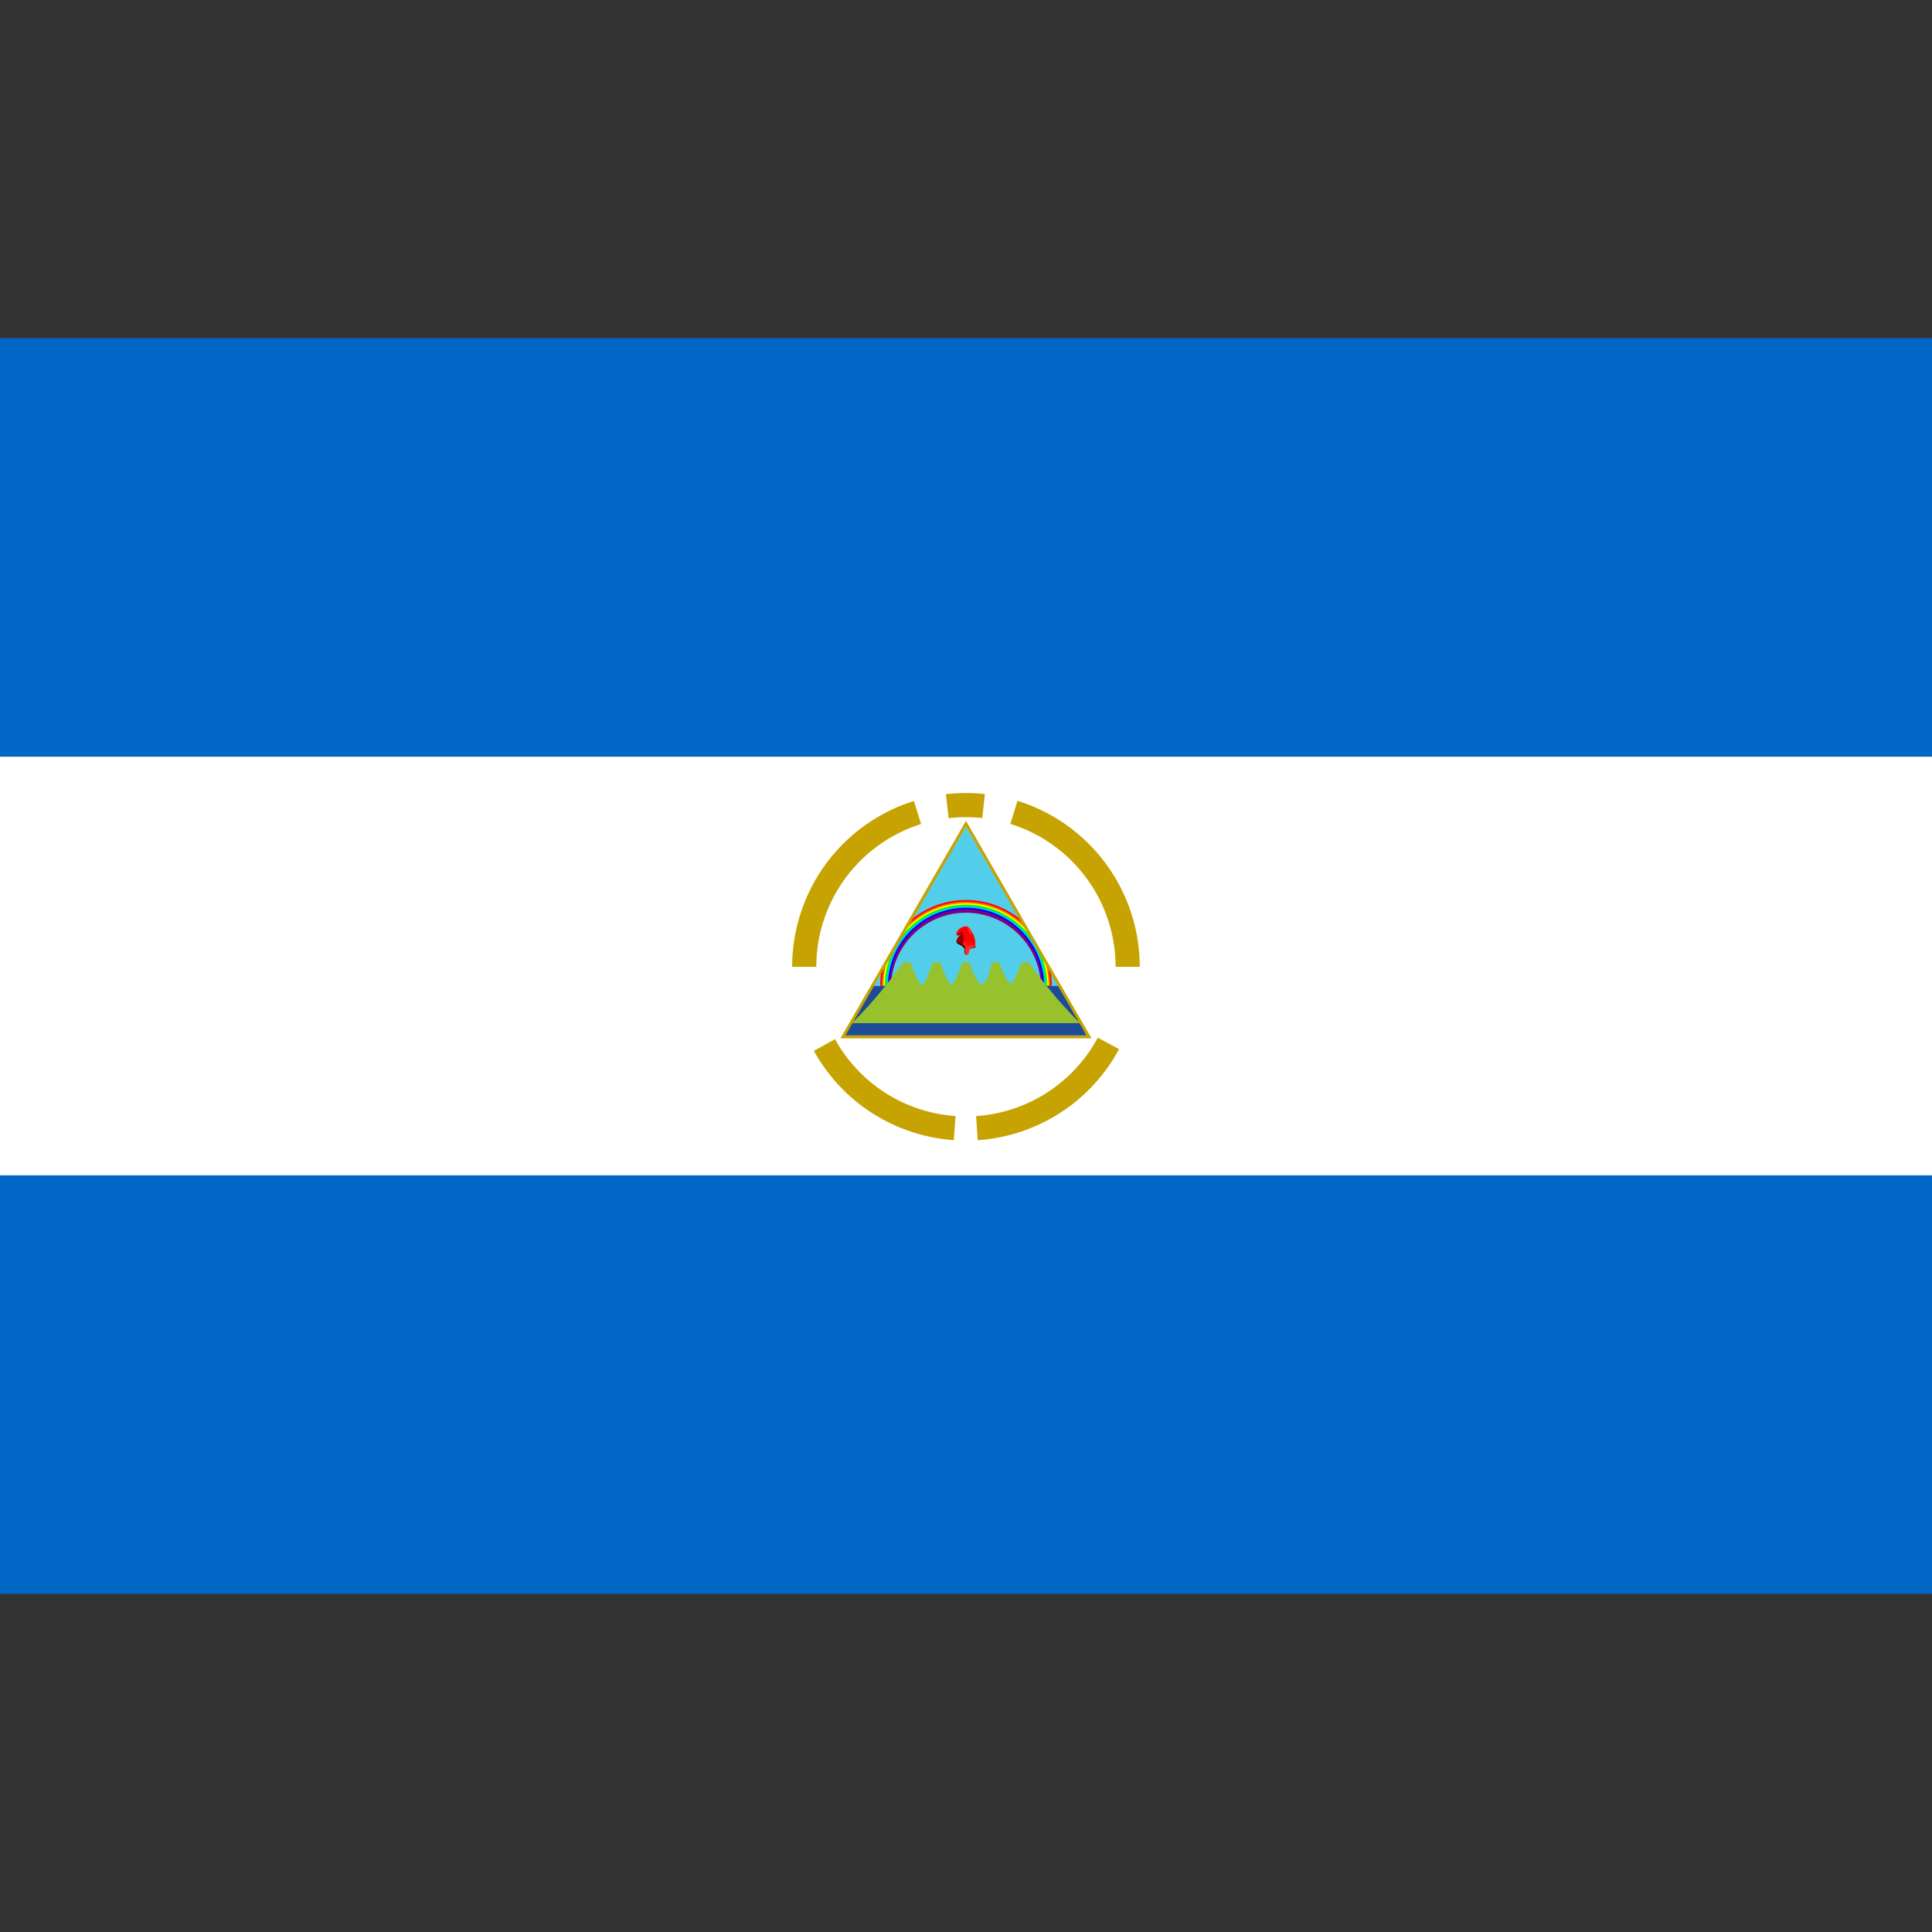 <svg xmlns="http://www.w3.org/2000/svg" xmlns:xlink="http://www.w3.org/1999/xlink" viewBox="0 0 40 40"><rect x="0" y="0" width="40" height="40" fill="#333333" stroke="none"/><defs><linearGradient id="linear-gradient" x1="19.978" y1="21.428" x2="20.054" y2="21.654" gradientTransform="matrix(1, 0, 0, -1, 0, 41)" gradientUnits="userSpaceOnUse"><stop offset="0" stop-color="#510000"/><stop offset="0.3" stop-color="#8a0000"/><stop offset="1" stop-color="#a00"/></linearGradient><linearGradient id="linear-gradient-2" x1="19.975" y1="21.376" x2="20.034" y2="21.533" gradientTransform="matrix(1, 0, 0, -1, 0, 41)" gradientUnits="userSpaceOnUse"><stop offset="0" stop-color="#ff2a2a"/><stop offset="1" stop-color="red"/></linearGradient></defs><g id="t11_1p558"><rect y="7" width="40" height="26" fill="#0067c6"/><rect y="15.667" width="40" height="8.667" fill="#fff"/><path d="M19.612,16.691a3.395,3.395,0,0,1,.752-.002" fill="none" stroke="#c6a300" stroke-miterlimit="10" stroke-width="0.5"/><path d="M16.651,20.017a3.349,3.349,0,0,1,2.345-3.195" fill="none" stroke="#c6a300" stroke-miterlimit="10" stroke-width="0.5"/><path d="M19.765,23.356a3.348,3.348,0,0,1-2.696-1.72" fill="none" stroke="#c6a300" stroke-miterlimit="10" stroke-width="0.5"/><path d="M22.949,21.602A3.348,3.348,0,0,1,20.226,23.357" fill="none" stroke="#c6a300" stroke-miterlimit="10" stroke-width="0.5"/><path d="M20.992,16.819a3.349,3.349,0,0,1,2.355,3.198" fill="none" stroke="#c6a300" stroke-miterlimit="10" stroke-width="0.5"/><polygon points="18.048 20.41 20 17.115 21.952 20.41 18.048 20.41" fill="#53ceea"/><g id="rainbow"><path d="M20,18.634a1.769,1.769,0,0,0-1.159.43L18.255,20.08a1.789,1.789,0,0,0-.03.33h.201a1.574,1.574,0,0,1,3.147,0H21.775a1.792,1.792,0,0,0-.03-.33l-.586-1.016A1.77,1.77,0,0,0,20,18.634Z" fill="red"/><path d="M20,18.666a1.738,1.738,0,0,0-1.211.49l-.481.834a1.744,1.744,0,0,0-.051.42h.17a1.574,1.574,0,0,1,3.148,0h.17a1.754,1.754,0,0,0-.051-.421l-.481-.833A1.738,1.738,0,0,0,20,18.666Z" fill="#f60"/><path d="M20,18.699a1.706,1.706,0,0,0-1.278.573l-.349.604a1.709,1.709,0,0,0-.085.535h.138a1.574,1.574,0,0,1,3.147,0h.138a1.708,1.708,0,0,0-.085-.535l-.349-.604A1.706,1.706,0,0,0,20,18.699Z" fill="#ff0"/><path d="M20,18.73a1.679,1.679,0,0,0-1.396.746l-.113.195A1.673,1.673,0,0,0,18.32,20.41h.106a1.574,1.574,0,1,1,3.148,0H21.68a1.673,1.673,0,0,0-.171-.738L21.395,19.475A1.677,1.677,0,0,0,20,18.73Z" fill="lime"/><path d="M20,18.762A1.647,1.647,0,0,0,18.352,20.41h.074a1.574,1.574,0,0,1,3.147,0h.074A1.647,1.647,0,0,0,20,18.762Z" fill="#0cf"/><path d="M20,18.794A1.616,1.616,0,0,0,18.385,20.41h.054a1.561,1.561,0,0,1,3.123,0h.055A1.617,1.617,0,0,0,20,18.794Z" fill="blue"/><path d="M20,18.826a1.584,1.584,0,0,0-1.584,1.584l0.0.029h.032l-0-.029a1.552,1.552,0,0,1,3.103,0l-0.0.029h.032l0-.029A1.583,1.583,0,0,0,20,18.826Z" fill="purple"/></g><g id="cap"><path d="M20.016,19.525c-.026-.005-.049-.019-.071-.024a.088.088,0,0,0-.029.083c.011.006.012.014.035.034s.02.031.018.079c-.001.02.003.063.023.067.022.004.037-.014.044-.046a.193.193,0,0,1,.028-.068C20.076,19.576,20.056,19.55,20.016,19.525Z" fill="#510000"/><path d="M19.887,19.341c-.024.001-.061.04-.078.019a.057.057,0,0,1-.001-.056.193.193,0,0,1,.087-.093c.095-.056.156-.038.203.043a.52.52,0,0,1,.09.215c.001.02.011.056-.006.074-.054.056-.184-.057-.26-.04-.026.006-.055.025-.079.009-.019-.012-.003-.04.011-.052a.209.209,0,0,0,.055-.127c-.003-.018-.003.007-.021.008Z" fill="red"/><path d="M19.877,19.302c-.043.018-.039.043-.06.064a.047.047,0,0,0,.055-.012.114.114,0,0,1,.027-.015.325.325,0,0,0-.027.027.208.208,0,0,0-.054.074.187.187,0,0,0-.015.071.115.115,0,0,0,.063.049c.081.032.097.098.179.098.065,0,.054-.042.106-.033.045.008.069-.028.025-.049a.559.559,0,0,0-.215.001.926.926,0,0,1-.006-.176c-.004-.07-.025-.074.003-.131-.023.035-.051.029-.08.032Z" fill="url(#linear-gradient)"/><path d="M20.038,19.192l-.002.024c.003.014.007.028.011.04a.323.323,0,0,1,.01.037c.003.014.016.02.028.029.015.011.003.042.013.043.007.001.02-.043.02-.05a.152.152,0,0,0-.001-.026l-.017-.035-0-0-.008-.013a.168.168,0,0,0-.031-.035l-.002-.002-.01-.007-.008-.004Z" fill="#ff2a2a"/><path d="M20.05,19.496c-.029-.008-.057-.022-.081-.029-.048-.014-.099-.045-.135-.033-.013.006-.012.018-.016.036-.002.021-.024.053-.005.043.027-.015.1.029.124.044a.1.1,0,0,1,.043.041.293.293,0,0,1,.002.092c-.002.023.005.073.027.079.024.007.043-.013.053-.049a.232.232,0,0,1,.03-.077.074.074,0,0,1,.053-.034c.023-.004.055.018.055-.008,0-.017-.015-.034-.009-.058.005-.019-.016-.015-.034-.023-.041-.013-.079-.017-.108-.024Z" fill="url(#linear-gradient-2)"/><path d="M19.935,19.556c-.013-.007-.093-.059-.122-.043-.009.005-.013-.001-.013-.01a.148.148,0,0,1,.007-.035.085.085,0,0,1,.021-.042c.027-.023.091.023.124.035-.003.017-.019.094-.018.095Z" fill="#910000"/><path d="M20.071,19.654c.037-.064.06-.056.105-.055.015 0.0.019-.013.016-.027-.011.025-.066-.003-.097.011-.063.028-.051.151-.081.163.031.026.045-.07.057-.092Z" fill="#ff3a3a"/></g><polygon points="21.952 20.41 18.048 20.41 17.47 21.438 22.496 21.438 21.952 20.41" fill="#1c4b99"/><path d="M21.301,19.925h-.151c-.226.578-.226.578-.463,0h-.151c-.128.597-.271.596-.462,0H19.924c-.218.6-.229.602-.459,0h-.151c-.22.614-.226.61-.466,0H18.697a9.514,9.514,0,0,1-1.056,1.258h4.719A9.514,9.514,0,0,1,21.301,19.925Z" fill="#97c12d"/><path d="M20,16.995l-1.286,2.227L17.4,21.498l2.572-0L22.6,21.498,21.314,19.271,20,16.995Zm0,.12,1.262,2.186,1.234,2.137-2.524-0-2.468 0,1.262-2.186Z" fill="#c6a300"/></g></svg>